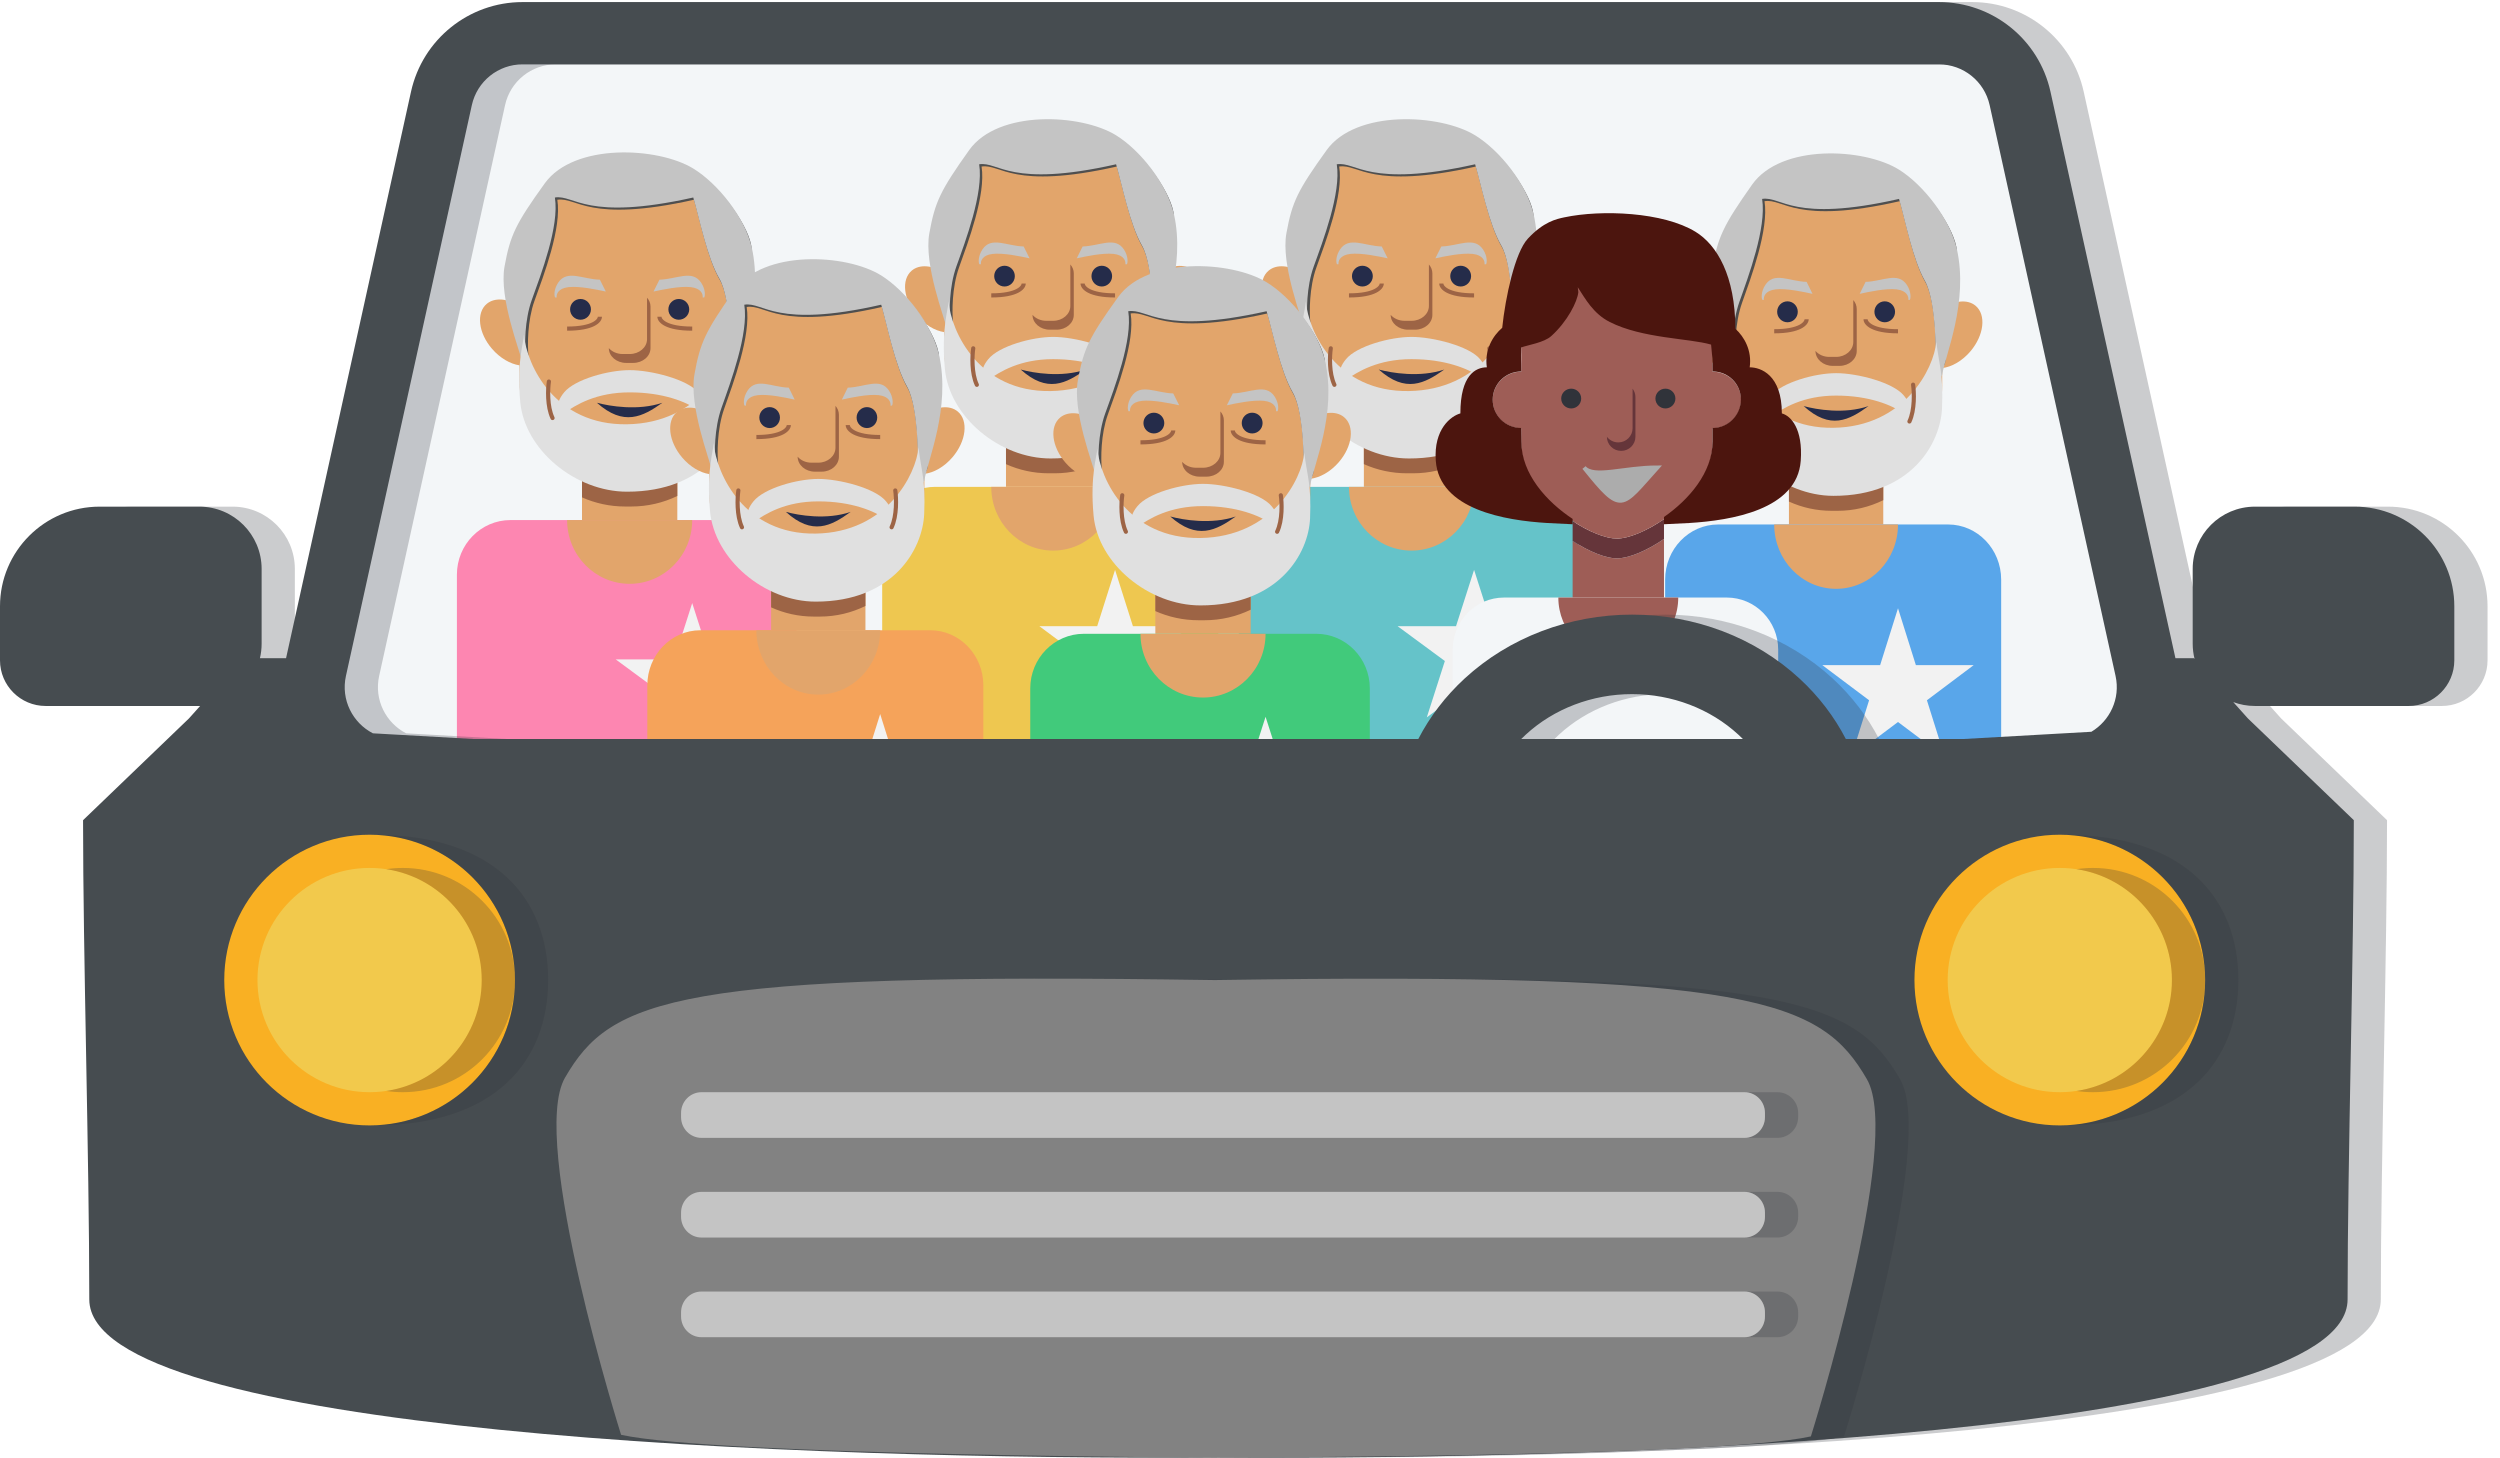 <svg width="602" height="351" viewBox="0 0 602 351" fill="none" xmlns="http://www.w3.org/2000/svg">
<g clip-path="url(#clip0_10:11234)">
<path d="M112.782 24.84C114.052 19.093 119.156 15 125.053 15H467.947C473.844 15 478.948 19.093 480.218 24.84L510.7 162.757C511.92 168.277 509.31 173.594 504.847 176.247L473.803 178H113.237L88.83 176.622C83.959 174.12 81.019 168.551 82.3 162.757L112.782 24.84Z" fill="#F3F6F8"/>
<g filter="url(#filter0_d_10:11234)">
<path d="M140.146 106.952H163.098V121.231H140.146V106.952Z" fill="#E2A56B"/>
<path d="M163.098 115.433C159.739 117.058 155.967 117.97 151.981 117.97H150.546C146.841 117.97 143.321 117.182 140.146 115.766V109.402H163.098V115.433Z" fill="#9D6445"/>
<path fill-rule="evenodd" clip-rule="evenodd" d="M125.083 59.191C125.083 44.732 136.805 33.011 151.263 33.011C165.722 33.011 177.444 44.732 177.444 59.191V69.75C180.343 67.797 183.592 67.416 185.577 69.06C188.193 71.226 187.627 76.087 184.312 79.917C182.299 82.244 179.733 83.655 177.444 83.918V87.506C177.444 101.965 165.722 113.686 151.263 113.686C136.805 113.686 125.083 101.965 125.083 87.506V83.973C122.866 83.632 120.425 82.242 118.492 80.009C115.177 76.179 114.611 71.318 117.227 69.152C119.149 67.561 122.256 67.867 125.083 69.661V59.191Z" fill="#E2A56B"/>
<path d="M143.732 92.982C146.787 93.813 153.646 94.976 159.512 92.982C154.759 96.367 150.188 98.742 143.732 92.982Z" fill="#252C4A"/>
<ellipse cx="139.787" cy="70.493" rx="2.51" ry="2.499" fill="#252C4A"/>
<ellipse cx="163.457" cy="70.493" rx="2.51" ry="2.499" fill="#252C4A"/>
<path d="M146.601 79.823C146.602 81.794 148.475 83.392 150.785 83.392H152.459C154.77 83.392 156.643 81.794 156.643 79.822V69.827C156.643 69.023 156.332 68.282 155.806 67.685C155.806 67.685 155.806 67.685 155.806 67.685V77.68C155.806 79.652 153.933 81.25 151.622 81.25H149.949C148.58 81.25 147.365 80.689 146.601 79.823Z" fill="#9D6445"/>
<path d="M136.918 65.138C134.336 65.424 133.93 66.923 134.049 67.637H133.691C133.451 67.399 133.282 65.747 134.408 64.067C136.56 60.854 140.265 63.234 144.45 63.353L145.884 66.209C143.732 65.733 139.5 64.852 136.918 65.138Z" fill="#C4C4C4"/>
<path d="M166.326 65.138C168.908 65.424 169.314 66.923 169.195 67.637H169.554C169.793 67.399 169.962 65.747 168.836 64.067C166.685 60.854 162.979 63.234 158.795 63.353L157.36 66.209C159.512 65.733 163.744 64.852 166.326 65.138Z" fill="#C4C4C4"/>
<path d="M144.449 72.277C144.449 73.229 142.871 75.133 136.56 75.133" stroke="#9D6445"/>
<path d="M158.795 72.277C158.795 73.229 160.373 75.133 166.685 75.133" stroke="#9D6445"/>
<path d="M127.254 81.629H125.477C124.868 78.77 124.548 66.903 123.963 60.899C123.232 53.393 124.95 49.8 131.897 40.15C138.845 30.5 159.709 32.87 168.119 38.008C173.97 41.583 180.64 50.891 181.006 55.895C181.298 59.898 178.863 78.048 178.132 82.694C177.4 84.958 175.938 82.694 175.938 82.694C175.938 82.694 176.252 68.405 173.327 63.401C170.402 58.397 168.573 49.104 167.111 44.1C141.515 49.819 138.955 43.385 134.202 44.1C135.299 50.891 130.911 62.328 128.717 68.405C126.962 73.266 127.011 79.246 127.254 81.629Z" fill="#4F4F4F"/>
<path d="M126.582 81.601L125.801 83.344C125.184 80.445 120.103 67.749 121.497 60.14C122.875 52.62 124.146 49.933 131.18 40.15C138.214 30.367 158.421 31.372 166.937 36.58C172.86 40.204 179.373 48.36 181.005 55.514C183.899 68.195 178.184 80.775 177.444 85.485C176.703 87.78 175.874 82.681 175.874 82.681C175.874 82.681 176.192 68.195 173.231 63.123C170.269 58.05 168.418 48.63 166.937 43.557C141.021 49.354 138.429 42.833 133.616 43.557C134.727 50.441 130.284 62.035 128.063 68.195C126.286 73.123 126.335 79.185 126.582 81.601Z" fill="#C4C4C4"/>
<path d="M150.991 98.167C133.706 98.438 126.845 84.114 126.159 76.561C126.159 78.365 124.366 82.987 125.27 92.756C126.346 104.386 138.597 114.4 150.991 114.4C169.912 114.4 177.048 101.879 177.398 93.433C177.743 85.128 176.695 83.381 176.009 77.632C175.437 84.057 168.276 97.897 150.991 98.167Z" fill="#E0E0E0"/>
<path d="M135.842 90.483C138.424 87.342 146.482 85.128 151.622 85.128C156.762 85.128 165.537 87.342 168.119 90.483C170.701 93.624 169.195 94.41 168.119 94.767C165.25 92.744 159.655 90.483 151.622 90.483C143.589 90.483 138.711 93.458 135.842 95.481C134.766 95.124 133.26 93.624 135.842 90.483Z" fill="#E0E0E0"/>
<path d="M132.177 87.874C131.916 89.64 131.725 93.869 133.052 96.662" stroke="#9D6445" stroke-linecap="round"/>
<path d="M170.358 87.875C170.616 89.641 170.798 93.871 169.466 96.661" stroke="#9D6445" stroke-linecap="round"/>
<g clip-path="url(#clip1_10:11234)">
<path d="M110.021 134.39C110.021 127.122 115.801 121.231 122.931 121.231H178.878C186.008 121.231 191.789 127.122 191.789 134.39V199.456C191.789 206.724 186.008 212.615 178.878 212.615H122.931C115.801 212.615 110.021 206.724 110.021 199.456V134.39Z" fill="#FD86B1"/>
<path d="M151.622 136.583C159.941 136.583 166.684 129.71 166.684 121.231H136.559C136.559 129.71 143.303 136.583 151.622 136.583Z" fill="#E2A56B"/>
<path d="M166.684 141.221L171.032 154.787L185.103 154.787L173.72 163.172L178.068 176.738L166.684 168.354L155.301 176.738L159.649 163.172L148.266 154.787L162.336 154.787L166.684 141.221Z" fill="#F2F2F2"/>
</g>
</g>
<g filter="url(#filter1_d_10:11234)">
<path d="M242.242 98.952H264.955V113.231H242.242V98.952Z" fill="#E2A56B"/>
<path d="M264.955 107.433C261.631 109.058 257.898 109.97 253.954 109.97H252.534C248.868 109.97 245.385 109.182 242.242 107.766V101.402H264.955V107.433Z" fill="#9D6445"/>
<path fill-rule="evenodd" clip-rule="evenodd" d="M227.337 50.918C227.337 36.61 238.936 25.011 253.244 25.011C267.552 25.011 279.151 36.61 279.151 50.918V61.75C282.021 59.797 285.235 59.416 287.2 61.06C289.789 63.226 289.229 68.087 285.949 71.917C283.956 74.244 281.417 75.655 279.151 75.918V79.779C279.151 94.087 267.552 105.686 253.244 105.686C238.936 105.686 227.337 94.087 227.337 79.779V75.973C225.142 75.632 222.726 74.242 220.814 72.009C217.533 68.179 216.973 63.318 219.562 61.152C221.465 59.56 224.539 59.867 227.337 61.661V50.918Z" fill="#E2A56B"/>
<path d="M245.791 84.982C248.814 85.813 255.602 86.976 261.407 84.982C256.704 88.367 252.179 90.742 245.791 84.982Z" fill="#252C4A"/>
<ellipse cx="241.887" cy="62.492" rx="2.484" ry="2.499" fill="#252C4A"/>
<ellipse cx="265.31" cy="62.492" rx="2.484" ry="2.499" fill="#252C4A"/>
<path d="M248.63 71.823C248.631 73.794 250.484 75.392 252.771 75.392H254.427C256.714 75.392 258.567 73.794 258.567 71.822V61.827C258.567 61.023 258.259 60.282 257.739 59.685C257.739 59.685 257.739 59.685 257.739 59.685V69.68C257.739 71.652 255.886 73.25 253.599 73.25H251.943C250.588 73.25 249.386 72.689 248.63 71.823Z" fill="#9D6445"/>
<path d="M239.048 57.138C236.493 57.423 236.091 58.923 236.209 59.637H235.854C235.618 59.399 235.45 57.747 236.564 56.067C238.693 52.854 242.361 55.234 246.501 55.353L247.921 58.209C245.791 57.733 241.604 56.852 239.048 57.138Z" fill="#C4C4C4"/>
<path d="M268.15 57.138C270.705 57.423 271.107 58.923 270.989 59.637H271.344C271.58 59.399 271.748 57.747 270.634 56.067C268.505 52.854 264.837 55.234 260.697 55.353L259.277 58.209C261.407 57.733 265.594 56.852 268.15 57.138Z" fill="#C4C4C4"/>
<path d="M246.501 64.277C246.501 65.229 244.94 67.133 238.693 67.133" stroke="#9D6445"/>
<path d="M260.697 64.277C260.697 65.229 262.258 67.133 268.505 67.133" stroke="#9D6445"/>
<path d="M229.485 73.629H227.726C227.123 70.77 226.807 58.903 226.228 52.899C225.505 45.393 227.205 41.8 234.08 32.15C240.955 22.5 261.602 24.87 269.924 30.008C275.714 33.583 282.315 42.891 282.676 47.895C282.966 51.898 280.556 70.048 279.832 74.694C279.109 76.958 277.661 74.694 277.661 74.694C277.661 74.694 277.972 60.405 275.078 55.401C272.183 50.397 270.374 41.104 268.926 36.1C243.597 41.819 241.064 35.385 236.36 36.1C237.446 42.891 233.103 54.328 230.932 60.405C229.196 65.266 229.244 71.246 229.485 73.629Z" fill="#4F4F4F"/>
<path d="M228.82 73.601L228.047 75.344C227.436 72.445 222.408 59.749 223.788 52.14C225.151 44.62 226.409 41.933 233.37 32.15C240.331 22.367 260.328 23.372 268.754 28.58C274.616 32.204 281.061 40.36 282.676 47.514C285.54 60.195 279.884 72.775 279.151 77.485C278.419 79.78 277.598 74.681 277.598 74.681C277.598 74.681 277.913 60.195 274.982 55.123C272.051 50.05 270.22 40.63 268.754 35.557C243.108 41.354 240.544 34.833 235.781 35.557C236.88 42.441 232.483 54.035 230.285 60.195C228.527 65.123 228.575 71.185 228.82 73.601Z" fill="#C4C4C4"/>
<path d="M252.975 90.167C235.87 90.438 229.08 76.114 228.401 68.561C228.401 70.365 226.627 74.987 227.521 84.756C228.586 96.386 240.71 106.4 252.975 106.4C271.699 106.4 278.76 93.879 279.107 85.433C279.447 77.128 278.411 75.381 277.732 69.632C277.166 76.057 270.079 89.897 252.975 90.167Z" fill="#E0E0E0"/>
<path d="M237.984 82.483C240.539 79.342 248.512 77.128 253.599 77.128C258.686 77.128 267.369 79.342 269.924 82.483C272.48 85.624 270.989 86.41 269.924 86.767C267.085 84.744 261.549 82.483 253.599 82.483C245.649 82.483 240.823 85.458 237.984 87.481C236.919 87.124 235.428 85.624 237.984 82.483Z" fill="#E0E0E0"/>
<path d="M234.357 79.874C234.098 81.64 233.909 85.869 235.222 88.662" stroke="#9D6445" stroke-linecap="round"/>
<path d="M272.14 79.875C272.395 81.641 272.576 85.871 271.257 88.661" stroke="#9D6445" stroke-linecap="round"/>
<g clip-path="url(#clip2_10:11234)">
<path d="M212.431 126.39C212.431 119.122 218.151 113.231 225.207 113.231H280.571C287.627 113.231 293.347 119.122 293.347 126.39V191.456C293.347 198.724 287.627 204.615 280.571 204.615H225.207C218.151 204.615 212.431 198.724 212.431 191.456V126.39Z" fill="#EEC750"/>
<path d="M253.599 128.583C261.831 128.583 268.505 121.71 268.505 113.231H238.693C238.693 121.71 245.367 128.583 253.599 128.583Z" fill="#E2A56B"/>
<path d="M268.505 133.221L272.807 146.787L286.731 146.787L275.467 155.172L279.769 168.738L268.505 160.354L257.24 168.738L261.543 155.172L250.278 146.787L264.202 146.787L268.505 133.221Z" fill="#F2F2F2"/>
</g>
</g>
<g filter="url(#filter2_d_10:11234)">
<path d="M328.419 98.952H351.372V113.231H328.419V98.952Z" fill="#E2A56B"/>
<path d="M351.372 107.433C348.012 109.058 344.24 109.97 340.254 109.97H338.819C335.115 109.97 331.595 109.182 328.419 107.766V101.402H351.372V107.433Z" fill="#9D6445"/>
<path fill-rule="evenodd" clip-rule="evenodd" d="M313.357 51.191C313.357 36.732 325.078 25.011 339.537 25.011C353.996 25.011 365.717 36.732 365.717 51.191V61.75C368.617 59.797 371.865 59.416 373.851 61.06C376.467 63.226 375.901 68.087 372.586 71.917C370.572 74.244 368.007 75.655 365.717 75.918V79.506C365.717 93.965 353.996 105.686 339.537 105.686C325.078 105.686 313.357 93.965 313.357 79.506V75.973C311.139 75.632 308.698 74.242 306.765 72.009C303.45 68.179 302.884 63.318 305.5 61.152C307.423 59.56 310.529 59.867 313.357 61.661V51.191Z" fill="#E2A56B"/>
<path d="M332.006 84.982C335.061 85.813 341.92 86.976 347.785 84.982C343.033 88.367 338.461 90.742 332.006 84.982Z" fill="#252C4A"/>
<ellipse cx="328.061" cy="62.492" rx="2.51" ry="2.499" fill="#252C4A"/>
<ellipse cx="351.73" cy="62.492" rx="2.51" ry="2.499" fill="#252C4A"/>
<path d="M334.875 71.823C334.875 73.794 336.748 75.392 339.059 75.392H340.732C343.043 75.392 344.916 73.794 344.916 71.822V61.827C344.916 61.023 344.605 60.282 344.08 59.685C344.08 59.685 344.08 59.685 344.08 59.685V69.68C344.08 71.652 342.206 73.25 339.896 73.25H338.222C336.853 73.25 335.638 72.689 334.875 71.823Z" fill="#9D6445"/>
<path d="M325.192 57.138C322.61 57.423 322.203 58.923 322.323 59.637H321.964C321.725 59.399 321.556 57.747 322.681 56.067C324.833 52.854 328.539 55.234 332.723 55.353L334.157 58.209C332.006 57.733 327.774 56.852 325.192 57.138Z" fill="#C4C4C4"/>
<path d="M354.599 57.138C357.181 57.423 357.588 58.923 357.468 59.637H357.827C358.066 59.399 358.235 57.747 357.11 56.067C354.958 52.854 351.252 55.234 347.068 55.353L345.634 58.209C347.785 57.733 352.017 56.852 354.599 57.138Z" fill="#C4C4C4"/>
<path d="M332.723 64.277C332.723 65.229 331.145 67.133 324.833 67.133" stroke="#9D6445"/>
<path d="M347.068 64.277C347.068 65.229 348.646 67.133 354.958 67.133" stroke="#9D6445"/>
<path d="M315.528 73.629H313.751C313.141 70.77 312.822 58.903 312.237 52.899C311.506 45.393 313.223 41.8 320.171 32.15C327.118 22.5 347.982 24.87 356.393 30.008C362.243 33.583 368.913 42.891 369.279 47.895C369.572 51.898 367.136 70.048 366.405 74.694C365.674 76.958 364.211 74.694 364.211 74.694C364.211 74.694 364.526 60.405 361.6 55.401C358.675 50.397 356.847 41.104 355.384 36.1C329.788 41.819 327.229 35.385 322.475 36.1C323.572 42.891 319.184 54.328 316.99 60.405C315.235 65.266 315.284 71.246 315.528 73.629Z" fill="#4F4F4F"/>
<path d="M314.855 73.601L314.074 75.344C313.457 72.445 308.376 59.749 309.77 52.14C311.149 44.62 312.419 41.933 319.453 32.15C326.488 22.367 346.695 23.372 355.21 28.58C361.134 32.204 367.646 40.36 369.279 47.514C372.172 60.195 366.457 72.775 365.717 77.485C364.977 79.78 364.147 74.681 364.147 74.681C364.147 74.681 364.466 60.195 361.504 55.123C358.542 50.05 356.691 40.63 355.21 35.557C329.294 41.354 326.703 34.833 321.89 35.557C323 42.441 318.558 54.035 316.336 60.195C314.559 65.123 314.609 71.185 314.855 73.601Z" fill="#C4C4C4"/>
<path d="M339.265 90.167C321.98 90.438 315.118 76.114 314.433 68.561C314.433 70.365 312.639 74.987 313.543 84.756C314.619 96.386 326.871 106.4 339.265 106.4C358.186 106.4 365.322 93.879 365.672 85.433C366.016 77.128 364.968 75.381 364.282 69.632C363.711 76.057 356.549 89.897 339.265 90.167Z" fill="#E0E0E0"/>
<path d="M324.116 82.483C326.698 79.342 334.755 77.128 339.895 77.128C345.036 77.128 353.81 79.342 356.393 82.483C358.975 85.624 357.468 86.41 356.393 86.767C353.523 84.744 347.929 82.483 339.895 82.483C331.862 82.483 326.985 85.458 324.116 87.481C323.04 87.124 321.534 85.624 324.116 82.483Z" fill="#E0E0E0"/>
<path d="M320.451 79.874C320.19 81.64 319.998 85.869 321.325 88.662" stroke="#9D6445" stroke-linecap="round"/>
<path d="M358.632 79.875C358.89 81.641 359.072 85.871 357.739 88.661" stroke="#9D6445" stroke-linecap="round"/>
<g clip-path="url(#clip3_10:11234)">
<path d="M298.294 126.39C298.294 119.122 304.075 113.231 311.205 113.231H367.151C374.282 113.231 380.062 119.122 380.062 126.39V191.456C380.062 198.724 374.282 204.615 367.151 204.615H311.205C304.075 204.615 298.294 198.724 298.294 191.456V126.39Z" fill="#65C3C9"/>
<path d="M339.895 128.583C348.214 128.583 354.958 121.71 354.958 113.231H324.833C324.833 121.71 331.576 128.583 339.895 128.583Z" fill="#E2A56B"/>
<path d="M354.958 133.221L359.306 146.787L373.376 146.787L361.993 155.172L366.341 168.738L354.958 160.354L343.575 168.738L347.923 155.172L336.54 146.787L350.61 146.787L354.958 133.221Z" fill="#F2F2F2"/>
</g>
</g>
<g filter="url(#filter3_d_10:11234)">
<path d="M278.209 134.337H301.162V148.616H278.209V134.337Z" fill="#E2A56B"/>
<path d="M301.162 142.818C297.803 144.443 294.03 145.355 290.044 145.355H288.61C284.905 145.355 281.385 144.567 278.209 143.151V136.787H301.162V142.818Z" fill="#9D6445"/>
<path fill-rule="evenodd" clip-rule="evenodd" d="M263.147 86.576C263.147 72.117 274.868 60.396 289.327 60.396C303.786 60.396 315.507 72.117 315.507 86.576V97.135C318.407 95.182 321.655 94.801 323.641 96.445C326.257 98.611 325.691 103.472 322.376 107.302C320.362 109.629 317.797 111.04 315.507 111.303V114.891C315.507 129.35 303.786 141.071 289.327 141.071C274.868 141.071 263.147 129.35 263.147 114.891V111.358C260.929 111.017 258.488 109.627 256.555 107.394C253.241 103.564 252.674 98.703 255.291 96.537C257.213 94.945 260.32 95.252 263.147 97.046V86.576Z" fill="#E2A56B"/>
<path d="M281.796 120.367C284.851 121.198 291.71 122.361 297.576 120.367C292.823 123.752 288.251 126.126 281.796 120.367Z" fill="#252C4A"/>
<ellipse cx="277.851" cy="97.877" rx="2.51" ry="2.499" fill="#252C4A"/>
<ellipse cx="301.521" cy="97.877" rx="2.51" ry="2.499" fill="#252C4A"/>
<path d="M284.665 107.208C284.665 109.179 286.538 110.777 288.849 110.777H290.523C292.833 110.777 294.707 109.179 294.707 107.207V97.212C294.707 96.409 294.395 95.667 293.87 95.07C293.87 95.07 293.87 95.07 293.87 95.07V105.065C293.87 107.037 291.997 108.635 289.686 108.635H288.012C286.644 108.635 285.428 108.074 284.665 107.208Z" fill="#9D6445"/>
<path d="M274.982 92.523C272.4 92.808 271.993 94.308 272.113 95.022H271.754C271.515 94.784 271.346 93.132 272.471 91.452C274.623 88.239 278.329 90.619 282.513 90.738L283.948 93.594C281.796 93.118 277.564 92.237 274.982 92.523Z" fill="#C4C4C4"/>
<path d="M304.39 92.523C306.972 92.808 307.378 94.308 307.259 95.022H307.617C307.856 94.784 308.025 93.132 306.9 91.452C304.748 88.239 301.042 90.619 296.858 90.738L295.424 93.594C297.576 93.118 301.807 92.237 304.39 92.523Z" fill="#C4C4C4"/>
<path d="M282.513 99.662C282.513 100.614 280.935 102.518 274.623 102.518" stroke="#9D6445"/>
<path d="M296.858 99.662C296.858 100.614 298.436 102.518 304.748 102.518" stroke="#9D6445"/>
<path d="M265.318 109.014H263.541C262.932 106.155 262.612 94.288 262.027 88.284C261.296 80.778 263.014 77.186 269.961 67.535C276.909 57.885 297.773 60.255 306.183 65.393C312.033 68.968 318.704 78.276 319.069 83.28C319.362 87.283 316.927 105.433 316.195 110.079C315.464 112.343 314.001 110.079 314.001 110.079C314.001 110.079 314.316 95.79 311.391 90.786C308.465 85.782 306.637 76.489 305.174 71.485C279.579 77.204 277.019 70.77 272.265 71.485C273.362 78.276 268.975 89.713 266.781 95.79C265.025 100.651 265.074 106.631 265.318 109.014Z" fill="#4F4F4F"/>
<path d="M264.646 108.986L263.864 110.728C263.247 107.83 258.166 95.134 259.561 87.525C260.939 80.005 262.209 77.318 269.244 67.535C276.278 57.752 296.485 58.757 305 63.965C310.924 67.589 317.437 75.745 319.069 82.899C321.963 95.58 316.248 108.16 315.507 112.87C314.767 115.165 313.938 110.066 313.938 110.066C313.938 110.066 314.256 95.58 311.294 90.507C308.332 85.435 306.481 76.015 305 70.942C279.085 76.739 276.493 70.218 271.68 70.942C272.791 77.826 268.348 89.421 266.127 95.58C264.35 100.508 264.399 106.57 264.646 108.986Z" fill="#C4C4C4"/>
<path d="M289.055 125.552C271.77 125.823 264.909 111.499 264.223 103.946C264.223 105.75 262.43 110.372 263.333 120.141C264.409 131.771 276.661 141.785 289.055 141.785C307.976 141.785 315.112 129.264 315.462 120.818C315.806 112.513 314.758 110.766 314.073 105.017C313.501 111.442 306.34 125.282 289.055 125.552Z" fill="#E0E0E0"/>
<path d="M273.906 117.868C276.488 114.727 284.545 112.513 289.686 112.513C294.826 112.513 303.601 114.727 306.183 117.868C308.765 121.009 307.259 121.795 306.183 122.152C303.314 120.129 297.719 117.868 289.686 117.868C281.652 117.868 276.775 120.843 273.906 122.866C272.83 122.509 271.324 121.009 273.906 117.868Z" fill="#E0E0E0"/>
<path d="M270.241 115.259C269.98 117.025 269.789 121.254 271.115 124.047" stroke="#9D6445" stroke-linecap="round"/>
<path d="M308.422 115.26C308.68 117.026 308.862 121.256 307.53 124.046" stroke="#9D6445" stroke-linecap="round"/>
<g clip-path="url(#clip4_10:11234)">
<path d="M248.084 161.775C248.084 154.507 253.865 148.616 260.995 148.616H316.942C324.072 148.616 329.852 154.507 329.852 161.775V226.841C329.852 234.109 324.072 240 316.942 240H260.995C253.865 240 248.084 234.109 248.084 226.841V161.775Z" fill="#41CA7B"/>
<path d="M289.686 163.968C298.004 163.968 304.748 157.095 304.748 148.616H274.623C274.623 157.095 281.367 163.968 289.686 163.968Z" fill="#E2A56B"/>
<path d="M304.748 168.606L309.096 182.172L323.166 182.172L311.783 190.557L316.131 204.123L304.748 195.739L293.365 204.123L297.713 190.557L286.33 182.172L300.4 182.172L304.748 168.606Z" fill="#F2F2F2"/>
</g>
</g>
<g filter="url(#filter4_d_10:11234)">
<path d="M185.685 133.354H208.398V147.766H185.685V133.354Z" fill="#E2A56B"/>
<path d="M208.398 141.914C205.074 143.554 201.341 144.474 197.396 144.474H195.977C192.31 144.474 188.827 143.679 185.685 142.25V135.827H208.398V141.914Z" fill="#9D6445"/>
<path fill-rule="evenodd" clip-rule="evenodd" d="M170.779 84.632C170.779 70.324 182.378 58.725 196.686 58.725C210.995 58.725 222.594 70.324 222.594 84.632V95.806C225.463 93.835 228.678 93.45 230.643 95.109C233.232 97.296 232.671 102.202 229.391 106.067C227.398 108.416 224.86 109.84 222.594 110.106V114.243C222.594 128.552 210.995 140.151 196.686 140.151C182.378 140.151 170.779 128.552 170.779 114.243V110.161C168.584 109.817 166.169 108.415 164.256 106.16C160.976 102.295 160.415 97.389 163.004 95.203C164.907 93.596 167.981 93.905 170.779 95.716V84.632Z" fill="#E2A56B"/>
<path d="M189.234 119.254C192.257 120.093 199.045 121.267 204.849 119.254C200.146 122.671 195.622 125.067 189.234 119.254Z" fill="#252C4A"/>
<ellipse cx="185.33" cy="96.555" rx="2.484" ry="2.522" fill="#252C4A"/>
<ellipse cx="208.753" cy="96.555" rx="2.484" ry="2.522" fill="#252C4A"/>
<path d="M192.073 105.972C192.073 107.962 193.927 109.575 196.213 109.575H197.869C200.156 109.575 202.01 107.962 202.01 105.972V95.884C202.01 95.073 201.702 94.324 201.182 93.722C201.182 93.722 201.182 93.722 201.182 93.722V103.81C201.182 105.8 199.328 107.413 197.041 107.413H195.385C194.031 107.413 192.828 106.847 192.073 105.972Z" fill="#9D6445"/>
<path d="M182.491 91.151C179.935 91.439 179.533 92.953 179.652 93.673H179.297C179.06 93.433 178.893 91.766 180.006 90.07C182.136 86.828 185.803 89.23 189.944 89.35L191.363 92.232C189.234 91.752 185.046 90.863 182.491 91.151Z" fill="#C4C4C4"/>
<path d="M211.592 91.151C214.147 91.439 214.55 92.953 214.431 93.673H214.786C215.023 93.433 215.19 91.766 214.076 90.07C211.947 86.828 208.28 89.23 204.139 89.35L202.72 92.232C204.849 91.752 209.037 90.863 211.592 91.151Z" fill="#C4C4C4"/>
<path d="M189.943 98.357C189.943 99.318 188.382 101.239 182.136 101.239" stroke="#9D6445"/>
<path d="M204.139 98.357C204.139 99.318 205.701 101.239 211.947 101.239" stroke="#9D6445"/>
<path d="M172.927 107.796H171.169C170.566 104.91 170.25 92.933 169.671 86.872C168.947 79.296 170.647 75.671 177.522 65.931C184.397 56.19 205.044 58.583 213.367 63.769C219.156 67.376 225.757 76.771 226.119 81.822C226.408 85.862 223.998 104.181 223.275 108.871C222.551 111.155 221.104 108.871 221.104 108.871C221.104 108.871 221.415 94.448 218.52 89.397C215.625 84.347 213.816 74.968 212.369 69.917C187.039 75.689 184.506 69.195 179.802 69.917C180.888 76.771 176.546 88.315 174.375 94.448C172.638 99.354 172.686 105.391 172.927 107.796Z" fill="#4F4F4F"/>
<path d="M172.262 107.767L171.489 109.526C170.878 106.6 165.85 93.787 167.23 86.107C168.594 78.517 169.851 75.804 176.812 65.931C183.773 56.057 203.77 57.071 212.196 62.328C218.058 65.985 224.503 74.218 226.118 81.437C228.982 94.237 223.327 106.934 222.594 111.688C221.861 114.004 221.041 108.857 221.041 108.857C221.041 108.857 221.356 94.237 218.425 89.117C215.494 83.997 213.662 74.489 212.196 69.37C186.551 75.221 183.986 68.638 179.223 69.37C180.322 76.318 175.926 88.02 173.728 94.237C171.969 99.21 172.018 105.329 172.262 107.767Z" fill="#C4C4C4"/>
<path d="M196.417 124.488C179.312 124.761 172.523 110.303 171.844 102.68C171.844 104.501 170.069 109.166 170.964 119.026C172.028 130.764 184.152 140.871 196.417 140.871C215.141 140.871 222.203 128.234 222.549 119.709C222.89 111.327 221.853 109.564 221.174 103.761C220.609 110.247 213.522 124.214 196.417 124.488Z" fill="#E0E0E0"/>
<path d="M181.426 116.732C183.981 113.561 191.955 111.327 197.041 111.327C202.128 111.327 210.811 113.561 213.367 116.732C215.922 119.902 214.431 120.695 213.367 121.055C210.528 119.014 204.991 116.732 197.041 116.732C189.092 116.732 184.265 119.734 181.426 121.776C180.361 121.416 178.871 119.902 181.426 116.732Z" fill="#E0E0E0"/>
<path d="M177.799 114.098C177.541 115.881 177.352 120.15 178.664 122.968" stroke="#9D6445" stroke-linecap="round"/>
<path d="M215.583 114.099C215.838 115.882 216.018 120.152 214.699 122.967" stroke="#9D6445" stroke-linecap="round"/>
<g clip-path="url(#clip5_10:11234)">
<path d="M155.874 161.047C155.874 153.712 161.594 147.766 168.65 147.766H224.013C231.07 147.766 236.79 153.712 236.79 161.047V226.718C236.79 234.054 231.07 240 224.013 240H168.65C161.594 240 155.874 234.054 155.874 226.718V161.047Z" fill="#F5A35A"/>
<path d="M197.041 163.261C205.273 163.261 211.947 156.324 211.947 147.766H182.136C182.136 156.324 188.809 163.261 197.041 163.261Z" fill="#E2A56B"/>
<path d="M211.947 167.942L216.25 181.634H230.173L218.909 190.097L223.212 203.789L211.947 195.327L200.683 203.789L204.985 190.097L193.721 181.634H207.644L211.947 167.942Z" fill="#F2F2F2"/>
</g>
</g>
<g filter="url(#filter5_d_10:11234)">
<path d="M430.776 107.882H453.49V122.293H430.776V107.882Z" fill="#E2A56B"/>
<path d="M453.49 116.441C450.165 118.082 446.433 119.002 442.488 119.002H441.068C437.402 119.002 433.919 118.207 430.776 116.778V110.355H453.49V116.441Z" fill="#9D6445"/>
<path fill-rule="evenodd" clip-rule="evenodd" d="M415.871 59.16C415.871 44.852 427.47 33.252 441.778 33.252C456.087 33.252 467.686 44.852 467.686 59.16V70.334C470.555 68.362 473.77 67.978 475.735 69.637C478.324 71.823 477.763 76.729 474.483 80.595C472.49 82.943 469.952 84.367 467.686 84.633V88.771C467.686 103.079 456.087 114.678 441.778 114.678C427.47 114.678 415.871 103.079 415.871 88.771V84.689C413.676 84.345 411.261 82.942 409.348 80.688C406.068 76.822 405.507 71.916 408.096 69.73C409.999 68.124 413.073 68.433 415.871 70.244V59.16Z" fill="#E2A56B"/>
<path d="M434.325 93.781C437.349 94.62 444.136 95.794 449.941 93.781C445.238 97.199 440.714 99.595 434.325 93.781Z" fill="#252C4A"/>
<ellipse cx="430.422" cy="71.083" rx="2.484" ry="2.522" fill="#252C4A"/>
<ellipse cx="453.845" cy="71.083" rx="2.484" ry="2.522" fill="#252C4A"/>
<path d="M437.165 80.5C437.165 82.49 439.018 84.102 441.305 84.102H442.961C445.248 84.102 447.102 82.489 447.102 80.499V70.412C447.102 69.6 446.793 68.852 446.274 68.249C446.274 68.249 446.274 68.25 446.274 68.249V78.338C446.274 80.328 444.42 81.941 442.133 81.941H440.477C439.122 81.941 437.92 81.375 437.165 80.5Z" fill="#9D6445"/>
<path d="M427.583 65.679C425.027 65.967 424.625 67.48 424.743 68.201H424.388C424.152 67.961 423.985 66.294 425.098 64.598C427.228 61.355 430.895 63.757 435.035 63.877L436.455 66.76C434.325 66.279 430.138 65.391 427.583 65.679Z" fill="#C4C4C4"/>
<path d="M456.684 65.679C459.239 65.967 459.641 67.48 459.523 68.201H459.878C460.115 67.961 460.282 66.294 459.168 64.598C457.039 61.355 453.371 63.757 449.231 63.877L447.812 66.76C449.941 66.279 454.129 65.391 456.684 65.679Z" fill="#C4C4C4"/>
<path d="M435.035 72.885C435.035 73.845 433.474 75.767 427.228 75.767" stroke="#9D6445"/>
<path d="M449.231 72.885C449.231 73.845 450.793 75.767 457.039 75.767" stroke="#9D6445"/>
<path d="M418.019 82.323H416.261C415.658 79.437 415.342 67.46 414.763 61.4C414.039 53.824 415.739 50.199 422.614 40.458C429.489 30.718 450.136 33.111 458.458 38.297C464.248 41.904 470.849 51.299 471.211 56.349C471.5 60.39 469.09 78.709 468.367 83.398C467.643 85.683 466.196 83.398 466.196 83.398C466.196 83.398 466.507 68.976 463.612 63.925C460.717 58.875 458.908 49.495 457.46 44.445C432.131 50.217 429.598 43.723 424.894 44.445C425.98 51.299 421.638 62.843 419.467 68.976C417.73 73.882 417.778 79.918 418.019 82.323Z" fill="#4F4F4F"/>
<path d="M417.354 82.295L416.581 84.054C415.97 81.128 410.942 68.314 412.322 60.635C413.686 53.044 414.943 50.332 421.904 40.458C428.865 30.585 448.862 31.599 457.288 36.855C463.15 40.512 469.595 48.745 471.21 55.965C474.074 68.764 468.418 81.461 467.686 86.215C466.953 88.531 466.132 83.385 466.132 83.385C466.132 83.385 466.447 68.764 463.517 63.645C460.586 58.525 458.754 49.017 457.288 43.897C431.642 49.748 429.078 43.166 424.315 43.897C425.414 50.845 421.018 62.547 418.819 68.764C417.061 73.737 417.11 79.857 417.354 82.295Z" fill="#C4C4C4"/>
<path d="M441.509 99.015C424.404 99.288 417.614 84.831 416.936 77.208C416.936 79.028 415.161 83.693 416.055 93.554C417.12 105.292 429.244 115.399 441.509 115.399C460.233 115.399 467.295 102.762 467.641 94.237C467.982 85.855 466.945 84.091 466.266 78.289C465.7 84.774 458.614 98.742 441.509 99.015Z" fill="#E0E0E0"/>
<path d="M426.518 91.259C429.073 88.089 437.046 85.855 442.133 85.855C447.22 85.855 455.903 88.089 458.458 91.259C461.014 94.43 459.523 95.223 458.458 95.583C455.619 93.541 450.083 91.259 442.133 91.259C434.184 91.259 429.357 94.262 426.518 96.303C425.453 95.943 423.963 94.43 426.518 91.259Z" fill="#E0E0E0"/>
<path d="M422.891 88.626C422.632 90.408 422.443 94.677 423.756 97.496" stroke="#9D6445" stroke-linecap="round"/>
<path d="M460.674 88.627C460.929 90.41 461.11 94.679 459.791 97.495" stroke="#9D6445" stroke-linecap="round"/>
<g clip-path="url(#clip6_10:11234)">
<path d="M400.965 135.575C400.965 128.24 406.685 122.293 413.742 122.293H469.105C476.161 122.293 481.881 128.24 481.881 135.575V201.246C481.881 208.581 476.161 214.528 469.105 214.528H413.742C406.685 214.528 400.965 208.581 400.965 201.246V135.575Z" fill="#59A6EA"/>
<path d="M442.133 137.789C450.365 137.789 457.039 130.851 457.039 122.293H427.228C427.228 130.851 433.901 137.789 442.133 137.789Z" fill="#E2A56B"/>
<path d="M457.039 142.469L461.342 156.162H475.265L464.001 164.624L468.303 178.317L457.039 169.855L445.774 178.317L450.077 164.624L438.812 156.162H452.736L457.039 142.469Z" fill="#F2F2F2"/>
</g>
</g>
<g filter="url(#filter6_d_10:11234)">
<path d="M378.688 126.241V140H400.688V125.775C396.449 128.716 392.044 130.463 389.344 130.463C386.789 130.463 382.709 128.899 378.688 126.241Z" fill="#9E5D56"/>
<path d="M378.688 121.472C382.709 124.13 386.789 125.694 389.344 125.694C392.044 125.694 396.449 123.947 400.688 121.007V125.775C396.449 128.716 392.044 130.463 389.344 130.463C386.789 130.463 382.709 128.899 378.688 126.241V121.472Z" fill="#65353A"/>
<path d="M389.344 54.163C376.624 54.163 366.312 64.38 366.312 76.984V85.5C362.516 85.5 359.438 88.55 359.438 92.313C359.438 96.075 362.516 99.125 366.312 99.125V102.872C366.312 115.476 382.812 125.694 389.344 125.694C395.875 125.694 412.375 115.476 412.375 102.872V99.125C416.172 99.125 419.25 96.075 419.25 92.313C419.25 88.55 416.172 85.5 412.375 85.5V76.984C412.375 64.38 402.064 54.163 389.344 54.163Z" fill="#9E5D56"/>
<path d="M386.938 101.169C386.938 103.05 388.477 104.575 390.375 104.575C392.273 104.575 393.812 103.05 393.812 101.169V91.631C393.812 90.864 393.557 90.156 393.125 89.587C393.125 89.587 393.125 89.587 393.125 89.587V99.125C393.125 101.006 391.586 102.531 389.687 102.531C388.563 102.531 387.565 101.996 386.938 101.169Z" fill="#65353A"/>
<ellipse cx="378.344" cy="91.972" rx="2.406" ry="2.384" fill="#30333A"/>
<ellipse cx="401.031" cy="91.972" rx="2.406" ry="2.384" fill="#30333A"/>
<path d="M376.701 48.333C374.752 48.746 371.706 49.39 367.901 53.474C364.814 56.786 362.493 67.589 361.733 74.933C359.447 76.885 357.431 80.282 358.029 84.451C355.371 84.451 351.658 86.251 351.658 95.549C349.456 96.148 345.189 99.268 345.735 106.946C346.574 118.73 362.459 121.332 372.616 121.943C374.627 122.063 376.652 122.163 378.688 122.24V120.953C372.429 116.82 366.36 110.103 366.36 102.437L366.313 99.055C362.516 99.055 359.438 96.008 359.438 92.25C359.438 88.491 362.516 85.444 366.313 85.444C366.313 82.152 366.175 82.949 366.313 79.66C367.998 79.057 371.795 78.499 373.531 76.937C377.431 73.43 379.849 68.607 380.063 66.353L379.93 65.174C381.74 67.948 383.653 71.516 387.625 73.535C395.463 77.517 406.795 77.449 412.031 78.979C412.362 82.617 412.375 81.797 412.375 85.444C416.172 85.444 419.202 88.419 419.202 92.177C419.202 95.936 416.172 99.055 412.375 99.055V102.372C412.375 109.757 406.699 116.322 400.688 120.488V122.239C402.716 122.162 404.735 122.063 406.739 121.943C416.896 121.332 432.781 118.73 433.62 106.946C434.167 99.268 431.274 96.148 429.072 95.549C429.072 86.251 423.984 84.451 421.327 84.451C421.902 80.436 420.054 77.138 417.875 75.156C417.839 62.445 413.475 55.013 408.303 51.83C400.534 47.049 385.675 46.435 376.701 48.333Z" fill="#4C150E"/>
<path d="M381.438 108.583C383.765 111.304 390.994 108.583 399.079 108.583C390.258 118.378 390.626 120.011 381.438 108.583Z" fill="#ACACAC" stroke="#ACACAC"/>
<path d="M349.812 152.433C349.812 145.505 355.353 139.889 362.187 139.889H415.812C422.647 139.889 428.187 145.505 428.187 152.433V214.456C428.187 221.384 422.647 227 415.812 227H362.187C355.353 227 349.812 221.384 349.812 214.456V152.433Z" fill="#F3F6F8"/>
<path d="M389.683 154.524C397.656 154.524 404.12 147.971 404.12 139.889H375.245C375.245 147.971 381.709 154.524 389.683 154.524Z" fill="#9E5D56"/>
</g>
</g>
<g style="mix-blend-mode:multiply" opacity="0.25">
<path fill-rule="evenodd" clip-rule="evenodd" d="M76.881 158.5L106.973 22.076C109.753 9.474 120.922 0.5 133.828 0.5H474.9C487.805 0.5 498.974 9.474 501.754 22.076L531.846 158.5H536.299L536.453 158.671C536.157 157.497 536 156.267 536 155V137C536 128.716 542.716 122 551 122H575C588.255 122 599 132.745 599 146V159C599 165.075 594.075 170 588 170H551C549.16 170 547.398 169.669 545.769 169.063L549.299 173L574.799 197.5C574.799 213.765 574.43 233.925 574.058 254.255V254.264L574.058 254.27C573.68 274.941 573.299 295.787 573.299 312.892C573.299 345.14 400.601 351.675 301.399 350.948C202.198 351.675 29.5 345.14 29.5 312.892C29.5 295.783 29.119 274.931 28.741 254.256C28.369 233.925 28 213.765 28 197.5L53.5 173L56.191 169.999C56.127 170 56.064 170 56 170H19C12.925 170 8 165.075 8 159V146C8 132.745 18.745 122 32 122H56C64.284 122 71 128.716 71 137V155C71 156.205 70.858 157.377 70.59 158.5H76.881ZM121.621 25.308C122.885 19.579 127.962 15.5 133.828 15.5H474.9C480.766 15.5 485.843 19.579 487.106 25.308L517.426 162.763C518.639 168.266 516.043 173.564 511.604 176.209L480.725 177.956H452.477C449.71 172.595 445.95 167.655 441.305 163.377C430.616 153.531 416.117 148 401 148C385.883 148 371.384 153.531 360.695 163.377C356.05 167.655 352.29 172.595 349.523 177.956H122.074L97.797 176.582C92.951 174.089 90.028 168.539 91.302 162.763L121.621 25.308ZM374.309 177.956H427.691C427.339 177.602 426.978 177.255 426.608 176.914C419.816 170.659 410.605 167.144 401 167.144C391.395 167.144 382.184 170.659 375.392 176.914C375.022 177.255 374.661 177.602 374.309 177.956Z" fill="#30333A"/>
</g>
<path fill-rule="evenodd" clip-rule="evenodd" d="M68.881 158.5L98.973 22.076C101.753 9.474 112.922 0.5 125.828 0.5H466.9C479.805 0.5 490.974 9.474 493.754 22.076L523.846 158.5H528.299L528.453 158.671C528.157 157.497 528 156.267 528 155V137C528 128.716 534.716 122 543 122H567C580.255 122 591 132.745 591 146V159C591 165.075 586.075 170 580 170H543C541.16 170 539.398 169.669 537.769 169.063L541.299 173L566.799 197.5C566.799 213.765 566.43 233.925 566.058 254.255V254.264L566.058 254.27C565.68 274.941 565.299 295.787 565.299 312.892C565.299 345.14 392.601 351.675 293.399 350.948C194.198 351.675 21.5 345.14 21.5 312.892C21.5 295.783 21.119 274.931 20.741 254.256C20.369 233.925 20 213.765 20 197.5L45.5 173L48.191 169.999C48.127 170 48.064 170 48 170H11C4.925 170 0 165.075 0 159V146C0 132.745 10.745 122 24 122H48C56.284 122 63 128.716 63 137V155C63 156.205 62.858 157.377 62.59 158.5H68.881ZM113.621 25.308C114.885 19.579 119.962 15.5 125.828 15.5H466.9C472.766 15.5 477.843 19.579 479.106 25.308L509.426 162.763C510.639 168.266 508.043 173.564 503.604 176.209L472.725 177.956H444.477C441.71 172.595 437.95 167.655 433.305 163.377C422.616 153.531 408.117 148 393 148C377.883 148 363.384 153.531 352.695 163.377C348.05 167.655 344.29 172.595 341.523 177.956H114.074L89.797 176.582C84.951 174.089 82.028 168.539 83.302 162.763L113.621 25.308ZM366.309 177.956H419.691C419.339 177.602 418.978 177.255 418.608 176.914C411.816 170.659 402.605 167.144 393 167.144C383.395 167.144 374.184 170.659 367.392 176.914C367.022 177.255 366.661 177.602 366.309 177.956Z" fill="#464C50"/>
<circle cx="496" cy="236" r="35" fill="#F9B023"/>
<circle cx="496" cy="236" r="27" fill="#F2C94C"/>
<g style="mix-blend-mode:multiply" opacity="0.25">
<path d="M496.501 270.996C515.6 270.729 531 255.163 531 236C531 216.837 515.6 201.271 496.501 201.004C496.666 201.001 496.833 201 497 201C526.5 201 539 216.67 539 236C539 255.33 526.5 271 497 271C496.833 271 496.666 270.999 496.501 270.996Z" fill="#30333A"/>
<path d="M500 262.706C513.015 260.773 523 249.553 523 236C523 222.447 513.015 211.227 500 209.294C501.305 209.1 502.641 209 504 209C518.912 209 531 221.088 531 236C531 250.912 518.912 263 504 263C502.641 263 501.305 262.9 500 262.706Z" fill="#30333A"/>
</g>
<circle cx="89" cy="236" r="35" fill="#F9B023"/>
<circle cx="89" cy="236" r="27" fill="#F2C94C"/>
<g style="mix-blend-mode:multiply" opacity="0.25">
<path d="M89.501 270.996C108.6 270.729 124 255.163 124 236C124 216.837 108.6 201.271 89.501 201.004C89.666 201.001 89.833 201 90 201C119.5 201 132 216.67 132 236C132 255.33 119.5 271 90 271C89.833 271 89.666 270.999 89.501 270.996Z" fill="#30333A"/>
<path d="M93 262.706C106.015 260.773 116 249.553 116 236C116 222.447 106.015 211.227 93 209.294C94.305 209.1 95.641 209 97 209C111.912 209 124 221.088 124 236C124 250.912 111.912 263 97 263C95.641 263 94.305 262.9 93 262.706Z" fill="#30333A"/>
</g>
<g style="mix-blend-mode:multiply" opacity="0.25">
<path fill-rule="evenodd" clip-rule="evenodd" d="M157.556 345.5C157.556 345.5 135.256 274.7 144.056 259.5C155.056 240.5 170.558 234 300.557 236V236C430.557 234 446.558 240.887 457.558 259.887C466.358 275.087 444.057 345.887 444.057 345.887C421.573 350.883 300.75 351 300.558 351C300.558 351 300.558 351 300.557 351C300.366 350.999 180.04 350.496 157.556 345.5Z" fill="#30333A"/>
</g>
<path fill-rule="evenodd" clip-rule="evenodd" d="M149.556 345.5C149.556 345.5 127.256 274.7 136.056 259.5C147.056 240.5 162.558 234 292.557 236V236C422.557 234 438.558 240.887 449.558 259.887C458.358 275.087 436.057 345.887 436.057 345.887C413.573 350.883 292.75 351 292.558 351C292.558 351 292.558 351 292.557 351C292.366 350.999 172.04 350.496 149.556 345.5Z" fill="#828282"/>
<g style="mix-blend-mode:multiply" opacity="0.25">
<path d="M420 274H428C430.761 274 433 271.761 433 269V268C433 265.239 430.761 263 428 263H420C422.761 263 425 265.239 425 268V269C425 271.761 422.761 274 420 274Z" fill="#30333A"/>
<path d="M420 298H428C430.761 298 433 295.761 433 293V292C433 289.239 430.761 287 428 287H420C422.761 287 425 289.239 425 292V293C425 295.761 422.761 298 420 298Z" fill="#30333A"/>
<path d="M420 322H428C430.761 322 433 319.761 433 317V316C433 313.239 430.761 311 428 311H420C422.761 311 425 313.239 425 316V317C425 319.761 422.761 322 420 322Z" fill="#30333A"/>
</g>
<path d="M164 268C164 265.239 166.205 263 168.925 263H420.075C422.795 263 425 265.239 425 268V269C425 271.761 422.795 274 420.075 274H168.925C166.205 274 164 271.761 164 269V268Z" fill="#C4C4C4"/>
<path d="M164 292C164 289.239 166.205 287 168.925 287H420.075C422.795 287 425 289.239 425 292V293C425 295.761 422.795 298 420.075 298H168.925C166.205 298 164 295.761 164 293V292Z" fill="#C4C4C4"/>
<path d="M168.925 311C166.205 311 164 313.239 164 316V317C164 319.761 166.205 322 168.925 322H420.075C422.795 322 425 319.761 425 317V316C425 313.239 422.795 311 420.075 311H168.925Z" fill="#C4C4C4"/>
<defs>
<filter id="filter0_d_10:11234" x="101" y="7" width="99.81" height="213.615" filterUnits="userSpaceOnUse" color-interpolation-filters="sRGB">
<feFlood flood-opacity="0" result="BackgroundImageFix"/>
<feColorMatrix in="SourceAlpha" type="matrix" values="0 0 0 0 0 0 0 0 0 0 0 0 0 0 0 0 0 0 127 0" result="hardAlpha"/>
<feOffset dy="4"/>
<feGaussianBlur stdDeviation="2"/>
<feComposite in2="hardAlpha" operator="out"/>
<feColorMatrix type="matrix" values="0 0 0 0 0 0 0 0 0 0 0 0 0 0 0 0 0 0 0.25 0"/>
<feBlend mode="normal" in2="BackgroundImageFix" result="effect1_dropShadow_10:11234"/>
<feBlend mode="normal" in="SourceGraphic" in2="effect1_dropShadow_10:11234" result="shape"/>
</filter>
<filter id="filter1_d_10:11234" x="203.463" y="-1" width="98.853" height="213.615" filterUnits="userSpaceOnUse" color-interpolation-filters="sRGB">
<feFlood flood-opacity="0" result="BackgroundImageFix"/>
<feColorMatrix in="SourceAlpha" type="matrix" values="0 0 0 0 0 0 0 0 0 0 0 0 0 0 0 0 0 0 127 0" result="hardAlpha"/>
<feOffset dy="4"/>
<feGaussianBlur stdDeviation="2"/>
<feComposite in2="hardAlpha" operator="out"/>
<feColorMatrix type="matrix" values="0 0 0 0 0 0 0 0 0 0 0 0 0 0 0 0 0 0 0.25 0"/>
<feBlend mode="normal" in2="BackgroundImageFix" result="effect1_dropShadow_10:11234"/>
<feBlend mode="normal" in="SourceGraphic" in2="effect1_dropShadow_10:11234" result="shape"/>
</filter>
<filter id="filter2_d_10:11234" x="289.273" y="-1" width="99.81" height="213.615" filterUnits="userSpaceOnUse" color-interpolation-filters="sRGB">
<feFlood flood-opacity="0" result="BackgroundImageFix"/>
<feColorMatrix in="SourceAlpha" type="matrix" values="0 0 0 0 0 0 0 0 0 0 0 0 0 0 0 0 0 0 127 0" result="hardAlpha"/>
<feOffset dy="4"/>
<feGaussianBlur stdDeviation="2"/>
<feComposite in2="hardAlpha" operator="out"/>
<feColorMatrix type="matrix" values="0 0 0 0 0 0 0 0 0 0 0 0 0 0 0 0 0 0 0.25 0"/>
<feBlend mode="normal" in2="BackgroundImageFix" result="effect1_dropShadow_10:11234"/>
<feBlend mode="normal" in="SourceGraphic" in2="effect1_dropShadow_10:11234" result="shape"/>
</filter>
<filter id="filter3_d_10:11234" x="239.064" y="34.385" width="99.81" height="213.615" filterUnits="userSpaceOnUse" color-interpolation-filters="sRGB">
<feFlood flood-opacity="0" result="BackgroundImageFix"/>
<feColorMatrix in="SourceAlpha" type="matrix" values="0 0 0 0 0 0 0 0 0 0 0 0 0 0 0 0 0 0 127 0" result="hardAlpha"/>
<feOffset dy="4"/>
<feGaussianBlur stdDeviation="2"/>
<feComposite in2="hardAlpha" operator="out"/>
<feColorMatrix type="matrix" values="0 0 0 0 0 0 0 0 0 0 0 0 0 0 0 0 0 0 0.25 0"/>
<feBlend mode="normal" in2="BackgroundImageFix" result="effect1_dropShadow_10:11234"/>
<feBlend mode="normal" in="SourceGraphic" in2="effect1_dropShadow_10:11234" result="shape"/>
</filter>
<filter id="filter4_d_10:11234" x="146.905" y="32.472" width="98.853" height="215.528" filterUnits="userSpaceOnUse" color-interpolation-filters="sRGB">
<feFlood flood-opacity="0" result="BackgroundImageFix"/>
<feColorMatrix in="SourceAlpha" type="matrix" values="0 0 0 0 0 0 0 0 0 0 0 0 0 0 0 0 0 0 127 0" result="hardAlpha"/>
<feOffset dy="4"/>
<feGaussianBlur stdDeviation="2"/>
<feComposite in2="hardAlpha" operator="out"/>
<feColorMatrix type="matrix" values="0 0 0 0 0 0 0 0 0 0 0 0 0 0 0 0 0 0 0.25 0"/>
<feBlend mode="normal" in2="BackgroundImageFix" result="effect1_dropShadow_10:11234"/>
<feBlend mode="normal" in="SourceGraphic" in2="effect1_dropShadow_10:11234" result="shape"/>
</filter>
<filter id="filter5_d_10:11234" x="391.997" y="7" width="98.853" height="215.528" filterUnits="userSpaceOnUse" color-interpolation-filters="sRGB">
<feFlood flood-opacity="0" result="BackgroundImageFix"/>
<feColorMatrix in="SourceAlpha" type="matrix" values="0 0 0 0 0 0 0 0 0 0 0 0 0 0 0 0 0 0 127 0" result="hardAlpha"/>
<feOffset dy="4"/>
<feGaussianBlur stdDeviation="2"/>
<feComposite in2="hardAlpha" operator="out"/>
<feColorMatrix type="matrix" values="0 0 0 0 0 0 0 0 0 0 0 0 0 0 0 0 0 0 0.25 0"/>
<feBlend mode="normal" in2="BackgroundImageFix" result="effect1_dropShadow_10:11234"/>
<feBlend mode="normal" in="SourceGraphic" in2="effect1_dropShadow_10:11234" result="shape"/>
</filter>
<filter id="filter6_d_10:11234" x="341" y="31" width="96.688" height="204" filterUnits="userSpaceOnUse" color-interpolation-filters="sRGB">
<feFlood flood-opacity="0" result="BackgroundImageFix"/>
<feColorMatrix in="SourceAlpha" type="matrix" values="0 0 0 0 0 0 0 0 0 0 0 0 0 0 0 0 0 0 127 0" result="hardAlpha"/>
<feOffset dy="4"/>
<feGaussianBlur stdDeviation="2"/>
<feComposite in2="hardAlpha" operator="out"/>
<feColorMatrix type="matrix" values="0 0 0 0 0 0 0 0 0 0 0 0 0 0 0 0 0 0 0.25 0"/>
<feBlend mode="normal" in2="BackgroundImageFix" result="effect1_dropShadow_10:11234"/>
<feBlend mode="normal" in="SourceGraphic" in2="effect1_dropShadow_10:11234" result="shape"/>
</filter>
<clipPath id="clip0_10:11234">
<rect width="429" height="163" fill="white" transform="translate(82 15)"/>
</clipPath>
<clipPath id="clip1_10:11234">
<rect width="81.768" height="91.385" fill="white" transform="translate(110.021 121.231)"/>
</clipPath>
<clipPath id="clip2_10:11234">
<rect width="80.916" height="91.385" fill="white" transform="translate(212.431 113.231)"/>
</clipPath>
<clipPath id="clip3_10:11234">
<rect width="81.768" height="91.385" fill="white" transform="translate(298.294 113.231)"/>
</clipPath>
<clipPath id="clip4_10:11234">
<rect width="81.768" height="91.385" fill="white" transform="translate(248.084 148.616)"/>
</clipPath>
<clipPath id="clip5_10:11234">
<rect width="80.916" height="92.235" fill="white" transform="translate(155.874 147.766)"/>
</clipPath>
<clipPath id="clip6_10:11234">
<rect width="80.916" height="92.235" fill="white" transform="translate(400.965 122.293)"/>
</clipPath>
</defs>
</svg>
